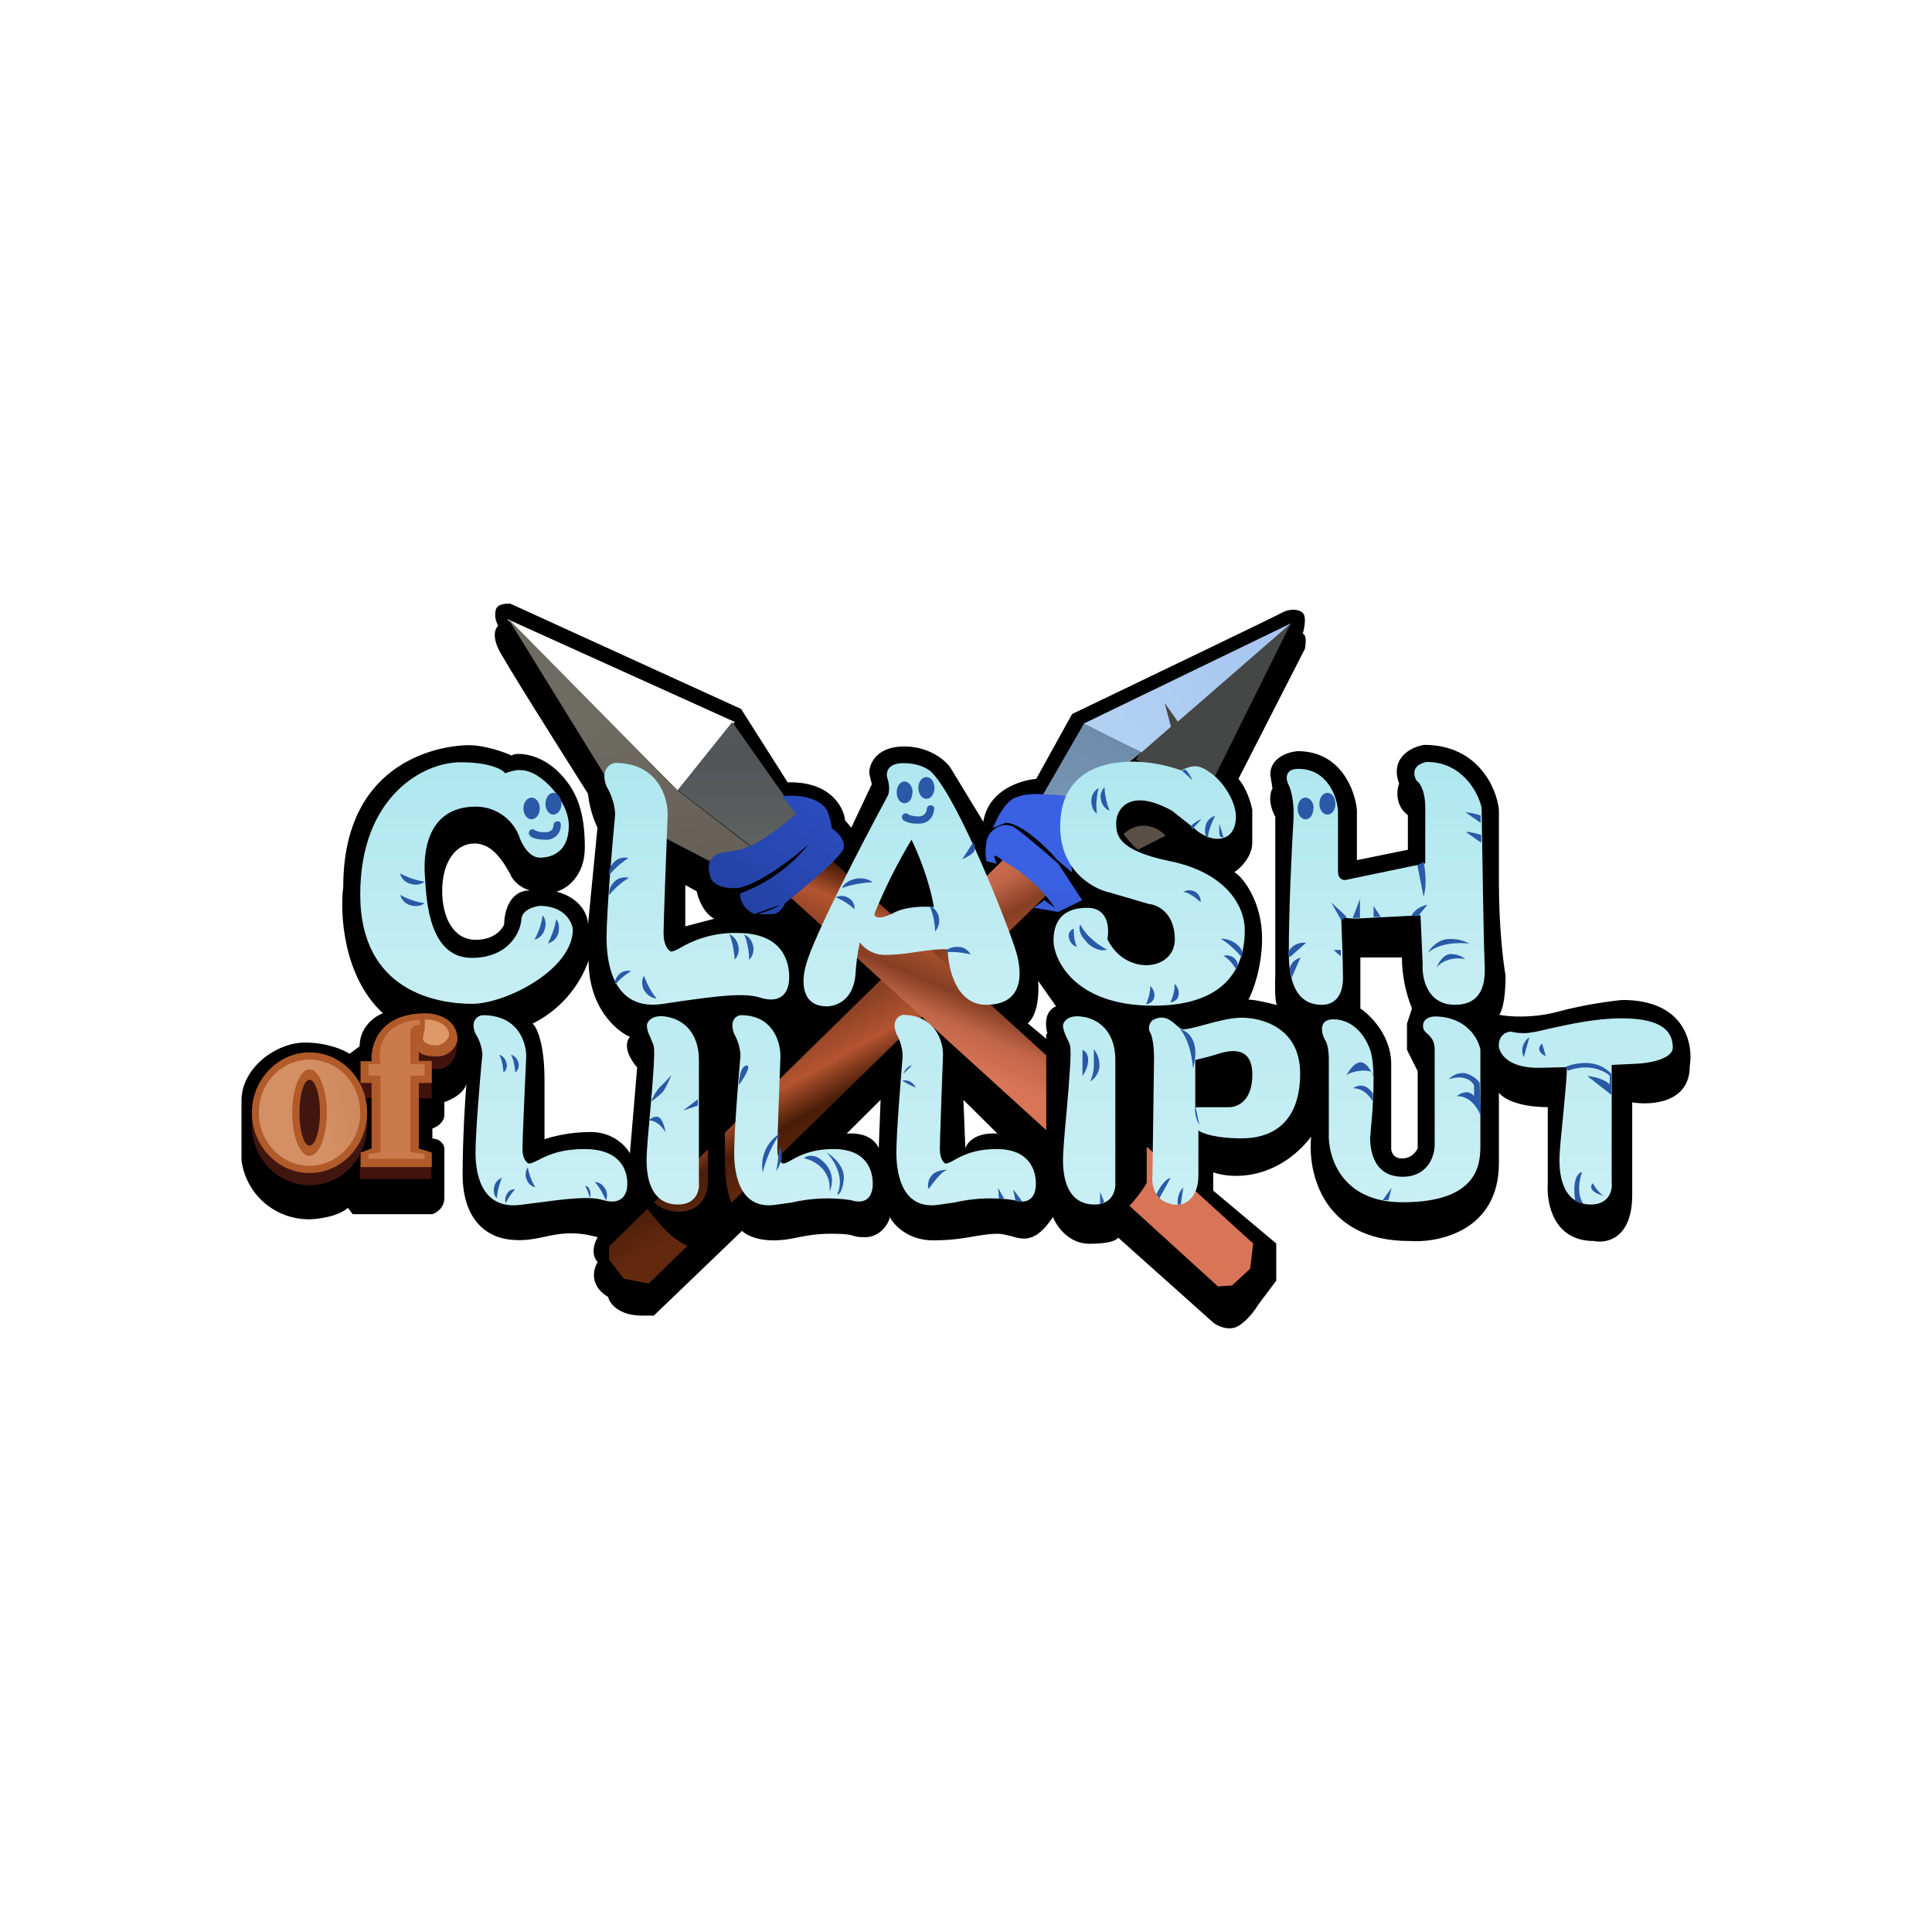 <svg width="24" height="24" viewBox="0 0 24 24" fill="none" xmlns="http://www.w3.org/2000/svg">
<rect x="0" y="0" width="24" height="24" fill="#333333" stroke="none"/>
<g clip-path="url(#clip0_328_23531)">
<path d="M24 0H0V24H24V0Z" fill="white"/>
<path fill-rule="evenodd" clip-rule="evenodd" d="M3 14.414V13.671C3 13.264 3.434 12.951 3.786 12.951C4.068 12.951 4.276 13.045 4.342 13.091L4.467 12.998C4.467 12.755 4.659 12.622 4.757 12.587C4.264 12.133 4.221 11.35 4.264 11.018C4.264 9.386 5.563 9.257 5.821 9.257C6.025 9.257 6.263 9.343 6.357 9.386C6.381 9.351 6.659 9.335 6.913 9.566C7.163 9.801 7.265 10.075 7.265 10.528C7.265 10.893 7.03 11.045 6.913 11.076C7.234 11.162 7.308 11.389 7.304 11.491L7.422 10.282C7.359 10.149 7.32 10.006 7.304 9.86C6.968 9.327 6.267 8.22 6.189 8.056C6.111 7.887 6.158 7.797 6.189 7.774C6.155 7.715 6.143 7.645 6.158 7.578C6.177 7.5 6.287 7.496 6.342 7.5L9.206 8.807L9.785 9.719C10.313 9.703 10.482 10.028 10.497 10.188L10.575 10.282L10.83 9.742L10.802 9.625C10.783 9.558 10.834 9.273 11.233 9.273C11.55 9.273 11.749 9.449 11.808 9.539L12.215 10.208C12.277 9.816 12.677 9.691 12.872 9.676L13.318 8.87C14.159 8.467 15.858 7.649 15.92 7.614C15.999 7.567 16.12 7.555 16.183 7.614C16.233 7.66 16.202 7.809 16.183 7.872C16.233 7.887 16.222 8.001 16.21 8.06L15.384 9.676C15.478 9.777 15.541 9.973 15.556 10.059V10.466C15.556 10.642 15.408 10.787 15.334 10.834C15.443 10.896 15.678 11.206 15.678 11.656C15.678 12.016 15.564 12.317 15.509 12.418C15.58 12.415 15.772 12.462 15.862 12.485C15.834 12.426 15.838 12.211 15.842 12.113V10.145C15.748 9.973 15.78 9.836 15.807 9.793L15.78 9.621C15.78 9.41 16.007 9.339 16.12 9.331C16.656 9.331 16.832 9.816 16.856 10.059V10.685L17.489 10.556V10.126C17.329 10.008 17.349 9.813 17.38 9.734C17.262 9.41 17.536 9.276 17.693 9.253C18.358 9.253 18.593 9.789 18.62 10.059V10.967C18.62 11.523 18.675 11.968 18.703 12.121C18.703 12.45 18.648 12.579 18.624 12.606C18.734 12.63 19.039 12.653 19.356 12.567C19.669 12.481 20.021 12.434 20.154 12.422C20.937 12.422 21.035 12.97 20.991 13.244C20.991 13.702 20.514 13.733 20.276 13.694V14.845C20.276 15.384 19.959 15.451 19.798 15.416C19.297 15.416 19.211 14.946 19.227 14.711V13.753C18.836 13.753 18.659 13.632 18.62 13.573V14.449C18.62 15.287 17.877 15.443 17.505 15.416C16.425 15.416 16.241 14.555 16.288 14.121C15.858 14.668 15.298 14.645 15.071 14.563V14.79L15.854 15.447V15.909L15.631 16.206C15.592 16.273 15.486 16.418 15.369 16.48C15.251 16.535 15.118 16.468 15.071 16.429L13.889 15.373C13.882 15.396 13.807 15.451 13.537 15.451C13.271 15.451 13.123 15.228 13.08 15.118C12.864 15.447 12.708 15.4 12.551 15.353C12.497 15.341 12.442 15.326 12.391 15.326C12.297 15.326 12.211 15.341 12.109 15.357C11.976 15.381 11.816 15.408 11.589 15.408C11.276 15.408 11.1 15.212 11.053 15.118C11.053 15.169 10.951 15.369 10.748 15.369C10.658 15.369 10.63 15.361 10.607 15.353C10.568 15.341 10.525 15.326 10.325 15.326C10.141 15.326 10.027 15.349 9.922 15.369C9.828 15.388 9.738 15.408 9.609 15.408C9.382 15.408 9.253 15.33 9.218 15.29L8.122 16.343H7.977C7.68 16.343 7.57 16.187 7.555 16.112C7.316 15.971 7.371 15.76 7.425 15.678C7.332 15.58 7.386 15.431 7.425 15.369C7.124 15.287 6.94 15.326 6.76 15.365C6.647 15.388 6.537 15.412 6.4 15.404C6.04 15.392 5.747 15.146 5.747 14.59C5.747 14.144 5.778 13.655 5.794 13.467C5.755 13.592 5.594 13.667 5.52 13.69V13.847C5.52 13.948 5.418 14.003 5.371 14.019V14.144C5.469 14.144 5.512 14.218 5.52 14.254V14.88C5.52 15.009 5.418 15.068 5.371 15.083H4.381L4.323 15.005C4.19 15.115 3.959 15.142 3.861 15.146C3.652 15.152 3.448 15.081 3.289 14.946C3.13 14.811 3.027 14.621 3 14.414ZM6.584 11.061C6.486 11.035 6.402 10.972 6.349 10.885V10.877C6.271 10.74 6.134 10.478 5.896 10.478C5.653 10.478 5.493 10.72 5.493 11.065C5.493 11.401 5.633 11.675 5.911 11.675C6.134 11.675 6.24 11.546 6.263 11.483C6.263 11.342 6.322 11.061 6.584 11.061ZM7.312 11.933C7.19 12.274 6.94 12.555 6.616 12.716C6.666 12.755 6.764 12.958 6.764 13.416V14.152C6.842 14.125 7.062 14.062 7.339 14.062C7.613 14.062 7.778 14.238 7.825 14.328L7.915 13.26C7.844 13.182 7.727 12.998 7.825 12.88C7.652 12.806 7.312 12.512 7.312 11.933ZM8.513 10.994L8.654 11.072C8.705 11.292 8.822 11.389 8.873 11.413L8.513 11.507V10.994ZM12.391 14.082L11.968 13.663L11.992 14.265C12.011 14.195 12.121 14.062 12.391 14.082ZM13.048 12.947L12.767 12.712C12.9 12.602 12.907 12.313 12.896 12.184L13.119 12.501C12.935 12.579 12.994 12.829 13.048 12.947ZM16.899 11.89V12.528C17.028 12.614 17.282 12.868 17.282 13.217V14.265C17.282 14.305 17.306 14.391 17.415 14.391C17.532 14.391 17.591 14.308 17.611 14.265V13.307L17.478 13.041V12.716L17.54 12.528C17.459 12.327 17.416 12.111 17.415 11.894H16.899V11.89ZM10.517 14.082L10.939 13.663L10.916 14.265C10.892 14.195 10.787 14.062 10.517 14.082Z" fill="black"/>
<path d="M3.845 14.724C4.241 14.724 4.561 14.39 4.561 13.977C4.561 13.564 4.241 13.229 3.845 13.229C3.45 13.229 3.129 13.564 3.129 13.977C3.129 14.39 3.45 14.724 3.845 14.724Z" fill="#40160E"/>
<path d="M8.418 9.821L6.298 7.689L9.127 8.968L8.418 9.821Z" fill="white"/>
<path d="M9.506 10.647L8.419 9.814L9.096 8.969L9.972 10.213L9.506 10.647Z" fill="url(#paint0_linear_328_23531)"/>
<path d="M7.868 10.206L6.31 7.682L8.412 9.814L9.496 10.648L9.175 10.883L7.868 10.206Z" fill="url(#paint1_linear_328_23531)"/>
<path d="M13.471 8.979L12.907 9.957L13.064 10.11L13.697 9.738L14.175 9.347L13.471 8.979Z" fill="url(#paint2_linear_328_23531)"/>
<path d="M14.175 9.32L14.112 9.437L15.008 9.813L16.034 7.747L14.39 8.733L14.175 9.32Z" fill="#454646"/>
<path d="M14.48 10.38L14.136 10.556C14.068 10.499 14.008 10.433 13.956 10.36C14.175 10.165 14.398 10.29 14.48 10.38Z" fill="#594F46"/>
<path d="M14.179 9.347L13.466 8.987L16.037 7.743L14.632 8.964L14.468 8.733L14.546 9.027L14.179 9.347Z" fill="url(#paint3_linear_328_23531)"/>
<path d="M7.566 15.48V15.648L7.75 15.886L8.059 15.945L13.017 11.101C12.867 10.92 12.677 10.776 12.461 10.682L7.566 15.483V15.48Z" fill="url(#paint4_linear_328_23531)"/>
<path d="M15.138 15.98L15.306 15.968L15.529 15.761L15.568 15.448L10.161 10.529C9.991 10.693 9.862 10.894 9.785 11.116L15.134 15.984L15.138 15.98Z" fill="url(#paint5_linear_328_23531)"/>
<path d="M8.885 10.627C8.744 10.706 8.83 10.901 8.834 10.921C8.858 10.964 8.952 11.05 9.175 11.03C9.449 10.975 9.871 10.647 10.047 10.486C9.825 10.763 9.531 10.974 9.198 11.097C9.182 11.238 9.308 11.328 9.37 11.355L9.695 11.238C9.617 11.292 9.48 11.335 9.417 11.355C9.456 11.355 9.546 11.363 9.613 11.355C9.683 11.343 9.738 11.257 9.754 11.218C9.981 11.038 10.442 10.651 10.478 10.545C10.509 10.435 10.396 10.33 10.333 10.291C10.325 10.212 10.294 10.107 10.274 10.064C10.161 9.884 9.859 9.872 9.719 9.891L9.891 10.111C9.781 10.204 9.515 10.424 9.327 10.506C9.092 10.611 9.03 10.549 8.885 10.623V10.627Z" fill="url(#paint6_linear_328_23531)"/>
<path d="M12.336 10.283C12.375 10.181 12.481 9.97 12.598 9.915C12.743 9.853 12.856 9.853 13.232 9.884L13.318 10.839L13.134 10.682C13.005 10.53 12.692 10.228 12.496 10.22L12.34 10.283H12.336ZM12.254 10.698C12.238 10.612 12.23 10.424 12.305 10.345C12.391 10.248 12.485 10.232 12.571 10.263C12.637 10.287 12.982 10.584 13.146 10.729L13.443 11.183L13.146 11.328L12.841 11.277L12.974 11.183L13.103 11.277C12.94 11.035 12.721 10.837 12.465 10.698C12.426 10.662 12.348 10.608 12.351 10.639L12.379 10.729L12.254 10.698Z" fill="url(#paint7_linear_328_23531)"/>
<path d="M13.349 15.273C13.631 15.406 14.065 15.01 14.245 14.694V13.265L13.983 13.12L13.208 12.843H12.997V14.435C12.997 14.838 12.958 14.815 12.911 14.854C12.938 14.936 13.068 15.14 13.349 15.273Z" fill="black"/>
<path d="M4.471 13.645V13.437L4.823 12.932H5.676C5.692 13.265 5.472 13.3 5.363 13.277V13.645H5.191V14.255L5.359 14.49V14.646H4.471V14.49L4.616 14.267V13.641H4.471V13.645Z" fill="#42120C"/>
<path d="M4.479 13.183V13.453H4.616V14.267L4.479 14.318V14.498H5.364V14.318L5.203 14.267V13.453H5.364V13.179H5.203V13.058C5.203 13.077 5.254 13.124 5.426 13.124C5.598 13.124 5.669 12.987 5.684 12.921C5.684 12.647 5.414 12.584 5.281 12.588C4.71 12.588 4.601 12.983 4.616 13.183H4.479Z" fill="#B15A2A"/>
<path d="M4.577 13.217V13.362H4.726V14.313L4.577 14.336V14.395H5.274V14.336L5.098 14.313V13.362H5.274V13.217H5.098V12.834C5.098 12.744 5.176 12.728 5.215 12.732V12.665C4.73 12.704 4.687 13.049 4.726 13.217H4.577Z" fill="url(#paint8_linear_328_23531)"/>
<path d="M5.277 12.79V12.665C5.512 12.665 5.579 12.79 5.579 12.849C5.579 12.904 5.508 12.986 5.414 12.986C5.32 12.986 5.254 12.947 5.254 12.904C5.254 12.865 5.269 12.814 5.277 12.787V12.79Z" fill="url(#paint9_linear_328_23531)"/>
<path fill-rule="evenodd" clip-rule="evenodd" d="M3.845 14.572C4.241 14.572 4.561 14.235 4.561 13.82C4.561 13.41 4.241 13.073 3.845 13.073C3.454 13.073 3.129 13.41 3.129 13.82C3.129 14.235 3.45 14.572 3.845 14.572ZM3.845 14.231C3.916 14.231 3.975 14.047 3.975 13.82C3.975 13.597 3.916 13.413 3.845 13.413C3.775 13.413 3.72 13.597 3.72 13.82C3.72 14.047 3.775 14.231 3.845 14.231Z" fill="#B15A2A"/>
<path fill-rule="evenodd" clip-rule="evenodd" d="M3.845 14.482C4.193 14.482 4.475 14.184 4.475 13.82C4.475 13.456 4.193 13.163 3.849 13.163C3.497 13.163 3.215 13.456 3.215 13.82C3.215 14.184 3.497 14.482 3.845 14.482ZM3.845 14.36C3.962 14.36 4.06 14.117 4.06 13.82C4.06 13.527 3.962 13.284 3.845 13.284C3.727 13.284 3.63 13.527 3.63 13.82C3.63 14.117 3.727 14.36 3.845 14.36Z" fill="url(#paint10_linear_328_23531)"/>
<path d="M14.066 9.461C14.336 9.461 14.582 9.535 14.672 9.57C14.836 9.492 14.903 9.5 15.056 9.614C15.212 9.731 15.353 9.97 15.353 10.142C15.353 10.31 15.275 10.42 15.122 10.42C15.001 10.42 14.883 10.337 14.841 10.294L14.559 10.071C14.011 9.77 13.866 10.075 13.866 10.216V10.22C13.866 10.361 13.866 10.56 14.531 10.697C15.204 10.834 15.463 11.23 15.463 11.558C15.463 11.891 15.341 12.493 14.328 12.493C13.318 12.493 13.087 11.891 13.087 11.687C13.087 11.48 13.17 11.277 13.506 11.277C13.772 11.277 13.78 11.535 13.757 11.668C13.983 12.13 14.594 12.063 14.594 11.668C14.594 11.343 14.379 11.237 14.273 11.23L13.792 11.089C13.584 11.046 13.17 10.823 13.17 10.267C13.17 9.574 13.725 9.461 14.066 9.461ZM5.719 9.469C6.083 9.469 6.244 9.559 6.275 9.606C6.314 9.59 6.416 9.559 6.471 9.567C6.717 9.567 7.066 9.95 7.066 10.255C7.066 10.56 6.882 10.654 6.706 10.654C6.565 10.654 6.471 10.466 6.443 10.373C6.399 10.269 6.326 10.18 6.232 10.118C6.138 10.055 6.028 10.021 5.915 10.02C5.285 10.02 5.262 10.627 5.277 10.862L5.281 10.916C5.297 11.198 5.336 11.899 5.86 11.899C6.31 11.899 6.459 11.59 6.475 11.437C6.475 11.304 6.631 11.261 6.706 11.253C7.007 11.253 7.105 11.449 7.116 11.543C7.116 12.051 6.275 12.47 5.864 12.47C5.446 12.47 4.475 12.325 4.475 11.112C4.475 9.895 5.258 9.469 5.719 9.469ZM7.535 11.648C7.535 11.327 7.605 10.498 7.641 10.122C7.641 9.974 7.57 9.825 7.535 9.77C7.453 9.563 7.574 9.488 7.641 9.477C8.173 9.477 8.298 9.907 8.294 10.122C8.278 10.553 8.243 11.441 8.243 11.59C8.243 11.746 8.302 11.805 8.333 11.82C8.368 11.82 8.412 11.797 8.466 11.766C8.678 11.644 8.919 11.583 9.163 11.59C9.703 11.59 9.804 11.922 9.804 12.137C9.804 12.353 9.683 12.47 9.441 12.392C9.245 12.329 8.897 12.376 8.474 12.435C8.387 12.448 8.299 12.461 8.212 12.474C7.664 12.544 7.535 12.055 7.535 11.652V11.648ZM10.012 11.989C10.102 11.64 10.724 10.447 11.025 9.891C11.06 9.829 11.041 9.719 11.025 9.672C11.002 9.61 11.014 9.48 11.221 9.48C11.436 9.48 11.554 9.567 11.585 9.606C11.921 9.966 12.497 11.437 12.602 11.758C12.716 12.083 12.72 12.482 12.25 12.482C11.874 12.482 11.777 12.024 11.773 11.793C11.655 11.785 11.499 11.809 11.342 11.832C11.228 11.85 11.113 11.86 10.998 11.863C10.937 11.864 10.876 11.85 10.821 11.823C10.766 11.796 10.718 11.756 10.681 11.707C10.652 11.842 10.634 11.98 10.626 12.118C10.595 12.431 10.38 12.501 10.274 12.501C9.934 12.501 9.961 12.161 10.012 11.989ZM11.601 11.269C11.542 10.916 11.389 10.564 11.323 10.431C11.149 10.721 10.997 11.023 10.869 11.335C10.841 11.402 10.924 11.433 11.111 11.335C11.264 11.257 11.503 11.257 11.601 11.269ZM16.01 9.754C16.034 9.801 16.077 9.95 16.069 10.161L16.065 10.236C16.046 10.556 16.01 11.3 16.01 11.836C16.01 12.411 16.257 12.482 16.421 12.482C16.59 12.482 16.683 12.356 16.683 12.149C16.683 11.981 16.668 11.562 16.66 11.37C16.66 11.386 16.707 11.414 16.863 11.41L17.646 11.37L17.673 11.981C17.662 12.149 17.728 12.482 18.073 12.482C18.472 12.482 18.452 12.11 18.44 11.922V11.883C18.432 11.75 18.413 10.592 18.405 10.032C18.362 9.84 18.162 9.465 17.724 9.465C17.646 9.477 17.513 9.535 17.595 9.696C17.634 9.719 17.705 9.817 17.705 10.032V10.725L16.711 10.932C16.679 10.932 16.621 10.92 16.621 10.823V10.071C16.609 9.899 16.492 9.551 16.128 9.551C15.952 9.551 15.971 9.688 16.01 9.754Z" fill="url(#paint11_linear_328_23531)"/>
<path fill-rule="evenodd" clip-rule="evenodd" d="M9.198 13.12C9.171 13.413 9.12 14.067 9.12 14.321C9.12 14.638 9.218 15.025 9.629 14.967L9.832 14.939C10.073 14.882 10.323 14.872 10.568 14.908C10.748 14.967 10.842 14.877 10.842 14.705C10.842 14.536 10.763 14.274 10.356 14.274C10.075 14.274 9.922 14.36 9.824 14.415C9.785 14.438 9.75 14.454 9.726 14.454C9.703 14.446 9.656 14.396 9.656 14.274C9.656 14.157 9.683 13.452 9.695 13.12C9.695 12.948 9.605 12.607 9.198 12.611C9.143 12.619 9.057 12.678 9.12 12.842C9.143 12.881 9.198 12.998 9.198 13.116V13.12ZM5.99 13.12C5.962 13.413 5.907 14.067 5.907 14.321C5.907 14.638 6.013 15.025 6.467 14.967L6.686 14.939C7.038 14.892 7.324 14.857 7.492 14.908C7.688 14.967 7.793 14.877 7.793 14.705C7.793 14.536 7.707 14.274 7.261 14.274C6.948 14.274 6.784 14.36 6.678 14.415C6.631 14.438 6.6 14.454 6.569 14.454C6.545 14.446 6.49 14.396 6.49 14.274C6.49 14.157 6.522 13.452 6.537 13.12C6.537 12.948 6.436 12.607 5.99 12.611C5.935 12.619 5.837 12.678 5.907 12.842C5.935 12.881 5.993 12.998 5.993 13.116L5.99 13.12ZM11.135 14.321C11.135 14.067 11.19 13.413 11.213 13.12C11.213 13.002 11.162 12.885 11.135 12.842C11.072 12.678 11.162 12.619 11.213 12.607C11.624 12.607 11.722 12.948 11.714 13.116C11.702 13.456 11.675 14.157 11.675 14.274C11.675 14.391 11.722 14.446 11.745 14.454C11.773 14.454 11.804 14.438 11.847 14.415C11.941 14.36 12.098 14.274 12.379 14.274C12.79 14.274 12.868 14.536 12.868 14.705C12.868 14.877 12.775 14.967 12.595 14.908C12.347 14.871 12.095 14.882 11.851 14.939L11.652 14.967C11.237 15.025 11.135 14.638 11.135 14.321ZM8.036 12.732C8.044 12.681 8.114 12.591 8.306 12.635C8.549 12.689 8.682 12.893 8.682 13.163V14.689C8.693 14.779 8.654 14.963 8.423 14.963C8.134 14.963 8.032 14.716 8.032 14.415C8.032 14.29 8.056 14.039 8.079 13.781C8.11 13.421 8.142 13.049 8.118 12.983L8.075 12.877C8.052 12.83 8.036 12.791 8.036 12.732ZM13.475 12.635C13.279 12.595 13.217 12.681 13.205 12.732C13.205 12.791 13.225 12.83 13.244 12.877C13.26 12.905 13.275 12.936 13.291 12.983C13.314 13.049 13.283 13.421 13.252 13.781C13.228 14.039 13.205 14.29 13.205 14.415C13.205 14.716 13.307 14.963 13.596 14.963C13.823 14.963 13.862 14.779 13.855 14.689V13.163C13.855 12.889 13.722 12.689 13.479 12.635H13.475ZM14.289 12.83C14.25 12.76 14.289 12.697 14.316 12.674C14.457 12.595 14.543 12.674 14.61 12.732C14.641 12.76 14.672 12.787 14.7 12.787C14.739 12.787 14.821 12.768 14.927 12.74C15.083 12.697 15.279 12.642 15.424 12.642C15.666 12.642 16.151 12.76 16.151 13.335C16.151 13.914 15.838 14.141 15.424 14.141C15.091 14.141 14.927 14.075 14.887 14.043V14.603C14.887 14.877 14.727 14.959 14.645 14.967C14.348 14.967 14.301 14.724 14.316 14.603L14.336 13.143C14.336 13.065 14.328 12.901 14.289 12.83ZM14.848 13.754V13.167C14.93 13.149 15.011 13.129 15.091 13.104C15.224 13.061 15.557 12.951 15.557 13.351C15.557 13.687 15.361 13.758 15.259 13.754H14.848ZM16.507 13.155C16.507 13.026 16.48 12.951 16.468 12.932C16.402 12.822 16.386 12.662 16.562 12.662C16.742 12.662 16.926 12.779 17.02 13.041C17.098 13.257 17.051 13.812 17.028 14.036C17.028 14.086 17.02 14.118 17.02 14.129C17.02 14.2 17.02 14.618 17.423 14.618C17.748 14.618 17.826 14.345 17.822 14.211V13.041C17.822 12.924 17.775 12.885 17.736 12.846C17.705 12.819 17.677 12.795 17.677 12.744C17.677 12.65 17.775 12.627 17.822 12.627C18.213 12.627 18.366 12.901 18.39 13.041V14.215C18.39 14.434 18.39 14.935 17.423 14.935C16.652 14.935 16.492 14.356 16.507 14.067V13.155ZM18.62 12.975C18.619 12.947 18.626 12.919 18.64 12.894C18.654 12.869 18.674 12.848 18.699 12.834C18.757 12.811 18.761 12.811 18.785 12.819C18.808 12.822 18.843 12.834 18.933 12.834C19.012 12.834 19.129 12.807 19.278 12.771C19.512 12.721 19.826 12.65 20.146 12.65C20.675 12.65 20.78 12.834 20.78 13.014C20.78 13.155 20.479 13.21 20.33 13.214L20.021 13.229V14.689C20.033 14.779 19.994 14.963 19.763 14.963C19.477 14.963 19.372 14.716 19.372 14.415C19.372 14.286 19.399 14.051 19.422 13.812C19.442 13.605 19.462 13.394 19.466 13.257L19.11 13.265C18.73 13.265 18.617 13.085 18.617 12.975H18.62Z" fill="url(#paint12_linear_328_23531)"/>
<path d="M14.684 9.575L14.813 9.692C14.792 9.643 14.763 9.598 14.727 9.559L14.684 9.571V9.575ZM11.608 9.786C11.608 9.864 11.565 9.923 11.51 9.923C11.451 9.923 11.408 9.861 11.408 9.786C11.408 9.712 11.451 9.653 11.51 9.653C11.565 9.653 11.608 9.712 11.608 9.786ZM11.334 9.845C11.334 9.919 11.295 9.978 11.236 9.978C11.182 9.978 11.139 9.919 11.139 9.845C11.139 9.767 11.182 9.708 11.236 9.708C11.291 9.708 11.338 9.771 11.338 9.845H11.334ZM11.608 10.052C11.608 10.046 11.607 10.04 11.605 10.034C11.603 10.028 11.6 10.023 11.596 10.018C11.591 10.014 11.586 10.01 11.581 10.008C11.575 10.005 11.569 10.004 11.563 10.003C11.557 10.003 11.551 10.004 11.545 10.006C11.539 10.008 11.534 10.012 11.529 10.016C11.525 10.02 11.521 10.025 11.518 10.031C11.516 10.036 11.514 10.042 11.514 10.048C11.512 10.07 11.504 10.09 11.491 10.107C11.475 10.127 11.451 10.142 11.412 10.142C11.377 10.142 11.341 10.137 11.307 10.127C11.3 10.125 11.293 10.122 11.287 10.119C11.283 10.114 11.278 10.11 11.273 10.108C11.267 10.105 11.261 10.104 11.255 10.103C11.248 10.103 11.242 10.104 11.236 10.106C11.231 10.108 11.225 10.111 11.221 10.115C11.212 10.123 11.206 10.133 11.205 10.145C11.203 10.156 11.206 10.168 11.213 10.178C11.221 10.189 11.232 10.197 11.244 10.201C11.257 10.208 11.27 10.213 11.283 10.217C11.315 10.228 11.357 10.232 11.412 10.232C11.483 10.232 11.53 10.205 11.561 10.166C11.592 10.127 11.6 10.088 11.604 10.052H11.608ZM6.873 10.119C6.928 10.119 6.975 10.06 6.975 9.986C6.975 9.908 6.928 9.849 6.873 9.849C6.819 9.849 6.776 9.912 6.776 9.986C6.776 10.06 6.819 10.119 6.873 10.119ZM6.599 10.178C6.658 10.178 6.705 10.119 6.705 10.041C6.705 9.966 6.658 9.908 6.603 9.908C6.549 9.908 6.502 9.966 6.502 10.041C6.502 10.119 6.549 10.178 6.603 10.178H6.599ZM6.928 10.201C6.952 10.201 6.971 10.225 6.967 10.252C6.967 10.277 6.962 10.301 6.953 10.324C6.943 10.346 6.928 10.367 6.911 10.384C6.893 10.4 6.871 10.413 6.848 10.422C6.825 10.43 6.8 10.433 6.776 10.432C6.721 10.432 6.678 10.424 6.646 10.416C6.633 10.412 6.62 10.407 6.607 10.401C6.597 10.395 6.587 10.387 6.58 10.377C6.576 10.372 6.573 10.367 6.571 10.361C6.57 10.355 6.569 10.348 6.57 10.342C6.571 10.336 6.573 10.33 6.576 10.325C6.579 10.319 6.583 10.315 6.588 10.311C6.597 10.304 6.609 10.301 6.621 10.302C6.632 10.304 6.643 10.31 6.65 10.318L6.674 10.326C6.693 10.334 6.729 10.338 6.779 10.338C6.819 10.338 6.842 10.322 6.858 10.307C6.87 10.288 6.877 10.266 6.877 10.244C6.877 10.221 6.901 10.201 6.928 10.205V10.201ZM18.201 10.088L18.393 10.221V10.131C18.354 10.115 18.26 10.091 18.201 10.091V10.088ZM18.397 10.467L18.209 10.334C18.268 10.334 18.362 10.358 18.401 10.373V10.467H18.397ZM16.722 13.367C16.753 13.3 16.84 13.179 16.918 13.198C16.969 13.21 17.012 13.269 17.035 13.32C17.016 13.304 16.98 13.296 16.918 13.3C16.785 13.312 16.73 13.347 16.722 13.367ZM17.059 13.367C17.059 13.355 17.059 13.335 17.039 13.32C17.047 13.335 17.053 13.351 17.059 13.367ZM16.656 11.88L16.566 11.801H16.656V11.88ZM16.589 9.986C16.589 10.06 16.546 10.119 16.491 10.119C16.433 10.119 16.39 10.06 16.39 9.986C16.39 9.908 16.433 9.849 16.491 9.849C16.546 9.849 16.589 9.912 16.589 9.986ZM16.315 10.041C16.315 10.119 16.276 10.178 16.217 10.178C16.163 10.178 16.119 10.119 16.119 10.041C16.119 9.966 16.163 9.908 16.217 9.908C16.272 9.908 16.319 9.966 16.319 10.041H16.315ZM5.273 10.952C5.168 10.936 5.066 10.901 4.972 10.851C4.976 10.886 5.011 10.956 5.101 10.98C5.191 11.007 5.253 10.972 5.273 10.952ZM4.972 11.117C5.023 11.148 5.156 11.207 5.273 11.218C5.253 11.238 5.195 11.273 5.101 11.246C5.07 11.238 5.041 11.222 5.019 11.199C4.996 11.176 4.98 11.148 4.972 11.117ZM6.74 11.371C6.729 11.488 6.67 11.621 6.639 11.672C6.674 11.665 6.744 11.633 6.768 11.539C6.795 11.449 6.76 11.391 6.74 11.371ZM9.127 11.919C9.123 11.864 9.108 11.719 9.061 11.606C9.088 11.617 9.147 11.653 9.17 11.743C9.194 11.833 9.151 11.899 9.123 11.923L9.127 11.919ZM6.204 13.104C6.243 13.183 6.251 13.284 6.255 13.323C6.273 13.309 6.285 13.289 6.292 13.266C6.298 13.244 6.298 13.22 6.29 13.198C6.271 13.132 6.224 13.108 6.204 13.104ZM11.616 11.571C11.616 11.508 11.6 11.363 11.549 11.258C11.577 11.261 11.639 11.297 11.663 11.391C11.682 11.48 11.639 11.547 11.616 11.571ZM13.627 10.111C13.607 9.994 13.631 9.849 13.647 9.79C13.618 9.806 13.595 9.83 13.58 9.858C13.564 9.886 13.556 9.918 13.557 9.951C13.557 10.044 13.604 10.095 13.627 10.107V10.111ZM13.721 9.778C13.721 9.833 13.737 9.966 13.784 10.068C13.756 10.064 13.701 10.029 13.678 9.943C13.67 9.914 13.67 9.884 13.677 9.855C13.685 9.826 13.7 9.8 13.721 9.778ZM15.001 10.416C15.012 10.307 15.071 10.181 15.094 10.134C15.066 10.143 15.04 10.158 15.019 10.179C14.999 10.201 14.984 10.227 14.977 10.256C14.954 10.342 14.985 10.401 15.001 10.416ZM12.054 11.856C11.952 11.83 11.846 11.82 11.741 11.829C11.753 11.805 11.804 11.758 11.898 11.762C11.992 11.762 12.042 11.825 12.054 11.856ZM13.377 11.762C13.338 11.68 13.338 11.575 13.338 11.535C13.31 11.547 13.259 11.586 13.279 11.653C13.294 11.723 13.349 11.755 13.377 11.762ZM14.238 12.475C14.253 12.435 14.292 12.341 14.288 12.248C14.308 12.265 14.323 12.287 14.332 12.312C14.341 12.336 14.343 12.363 14.339 12.388C14.323 12.455 14.261 12.475 14.234 12.475H14.238ZM14.59 12.224C14.597 12.318 14.558 12.412 14.539 12.451C14.566 12.451 14.629 12.431 14.64 12.365C14.645 12.339 14.643 12.313 14.635 12.289C14.627 12.264 14.612 12.242 14.594 12.224H14.59ZM15.357 12.044C15.318 11.975 15.265 11.916 15.2 11.872C15.225 11.866 15.251 11.867 15.275 11.873C15.3 11.88 15.323 11.893 15.341 11.911C15.392 11.958 15.372 12.021 15.357 12.044ZM15.165 11.661C15.282 11.731 15.388 11.845 15.423 11.891C15.439 11.864 15.447 11.797 15.368 11.735C15.312 11.686 15.239 11.659 15.165 11.661ZM10.841 10.96C10.771 10.96 10.595 10.98 10.462 11.031C10.469 11.003 10.512 10.944 10.622 10.917C10.732 10.894 10.814 10.937 10.841 10.96ZM10.379 11.148C10.477 11.179 10.575 11.258 10.614 11.293C10.617 11.264 10.611 11.235 10.597 11.21C10.583 11.185 10.562 11.165 10.536 11.152C10.512 11.138 10.485 11.13 10.458 11.13C10.431 11.129 10.403 11.135 10.379 11.148ZM9.307 11.923C9.307 11.864 9.292 11.719 9.245 11.61C9.268 11.617 9.331 11.649 9.354 11.743C9.378 11.833 9.331 11.899 9.307 11.923ZM6.349 13.104C6.388 13.183 6.4 13.284 6.4 13.323C6.418 13.309 6.432 13.289 6.439 13.267C6.446 13.245 6.446 13.221 6.439 13.198C6.42 13.132 6.373 13.108 6.349 13.104ZM6.807 11.719C6.834 11.668 6.893 11.535 6.909 11.418C6.928 11.438 6.959 11.496 6.936 11.59C6.928 11.621 6.912 11.649 6.889 11.672C6.866 11.695 6.838 11.711 6.807 11.719ZM7.57 10.87C7.64 10.776 7.758 10.69 7.805 10.659C7.773 10.651 7.741 10.651 7.71 10.66C7.679 10.669 7.651 10.686 7.629 10.71C7.562 10.772 7.562 10.843 7.57 10.87ZM7.805 10.909C7.758 10.937 7.64 11.023 7.57 11.117C7.562 11.093 7.562 11.023 7.629 10.956C7.651 10.932 7.68 10.915 7.711 10.906C7.743 10.897 7.777 10.897 7.809 10.905L7.805 10.909ZM7.64 12.232C7.697 12.165 7.764 12.108 7.84 12.064C7.814 12.057 7.786 12.057 7.76 12.064C7.734 12.07 7.711 12.084 7.691 12.103C7.636 12.158 7.633 12.212 7.64 12.232ZM6.236 14.626C6.216 14.674 6.177 14.787 6.173 14.885C6.153 14.869 6.122 14.822 6.138 14.748C6.143 14.722 6.154 14.697 6.171 14.676C6.189 14.656 6.211 14.64 6.236 14.63V14.626ZM7.39 14.685C7.456 14.756 7.507 14.865 7.527 14.912C7.538 14.887 7.543 14.859 7.54 14.832C7.537 14.804 7.527 14.778 7.511 14.756C7.468 14.693 7.413 14.681 7.39 14.685ZM7.327 14.881C7.315 14.829 7.295 14.779 7.269 14.732C7.276 14.732 7.308 14.732 7.323 14.775C7.343 14.818 7.335 14.865 7.323 14.885L7.327 14.881ZM6.65 14.748C6.596 14.666 6.564 14.552 6.556 14.501C6.541 14.524 6.532 14.55 6.53 14.578C6.527 14.605 6.533 14.633 6.545 14.658C6.572 14.724 6.623 14.744 6.65 14.748ZM6.396 14.775C6.373 14.803 6.314 14.873 6.283 14.947C6.276 14.928 6.275 14.907 6.277 14.887C6.28 14.867 6.287 14.847 6.298 14.83C6.33 14.775 6.376 14.771 6.396 14.775ZM8.157 12.404C8.079 12.314 8.02 12.181 8 12.122C7.981 12.15 7.957 12.224 8.004 12.306C8.055 12.384 8.126 12.404 8.157 12.404ZM14.926 10.174L14.809 10.303L14.793 10.264C14.824 10.225 14.895 10.185 14.926 10.174ZM15.2 10.408L15.149 10.236C15.145 10.271 15.141 10.354 15.157 10.393L15.196 10.405L15.2 10.408ZM13.498 11.7C13.392 11.594 13.404 11.512 13.42 11.485C13.502 11.649 13.678 11.758 13.752 11.797C13.713 11.813 13.604 11.813 13.498 11.704V11.7ZM14.699 11.081C14.727 11.062 14.789 11.042 14.852 11.081C14.911 11.12 14.918 11.183 14.914 11.207C14.871 11.168 14.766 11.081 14.699 11.081ZM8.204 13.496C8.137 13.566 8.102 13.652 8.09 13.684C8.133 13.652 8.227 13.582 8.247 13.546C8.27 13.511 8.321 13.406 8.341 13.351C8.325 13.374 8.274 13.429 8.208 13.496H8.204ZM8.059 13.918C8.082 13.895 8.137 13.856 8.184 13.879C8.231 13.903 8.262 14.016 8.266 14.067C8.243 14.02 8.165 13.918 8.059 13.918ZM8.489 13.793L8.669 13.656V13.734L8.493 13.793H8.489ZM9.178 13.48C9.178 13.406 9.198 13.253 9.268 13.237C9.346 13.222 9.241 13.394 9.178 13.48ZM9.475 14.564C9.458 14.471 9.47 14.375 9.508 14.288C9.546 14.201 9.61 14.129 9.691 14.079C9.59 14.226 9.517 14.39 9.475 14.564ZM9.687 14.247L9.644 14.552C9.663 14.517 9.706 14.435 9.71 14.388C9.714 14.337 9.699 14.27 9.687 14.247ZM10.305 14.795C10.328 14.529 10.105 14.411 9.988 14.388C10.004 14.368 10.066 14.337 10.156 14.376C10.376 14.513 10.348 14.716 10.305 14.799V14.795ZM10.266 14.313C10.352 14.4 10.501 14.626 10.399 14.838C10.418 14.842 10.465 14.81 10.481 14.654C10.501 14.493 10.344 14.36 10.266 14.313ZM11.225 13.335C11.239 13.293 11.27 13.258 11.311 13.237C11.357 13.214 11.272 13.292 11.225 13.335ZM11.209 13.425C11.248 13.414 11.326 13.418 11.377 13.511C11.283 13.472 11.228 13.437 11.209 13.425ZM11.53 14.767C11.518 14.685 11.545 14.525 11.78 14.533C11.717 14.533 11.635 14.638 11.584 14.705C11.557 14.744 11.537 14.767 11.53 14.767ZM13.447 13.042V13.367C13.471 13.335 13.518 13.249 13.518 13.171C13.518 13.085 13.471 13.05 13.447 13.042ZM13.658 13.237C13.659 13.164 13.634 13.092 13.588 13.034V13.237C13.588 13.323 13.557 13.406 13.545 13.433C13.584 13.414 13.658 13.335 13.658 13.237ZM12.093 10.459L11.952 10.675C11.995 10.655 12.093 10.608 12.105 10.565C12.112 10.529 12.107 10.492 12.089 10.459H12.093ZM14.656 12.784C14.703 12.826 14.797 12.987 14.82 13.273C14.918 12.928 14.75 12.803 14.656 12.784ZM14.848 13.734L14.899 13.973C14.856 13.903 14.838 13.82 14.848 13.738V13.734ZM12.41 14.889L12.398 14.756L12.473 14.889H12.41ZM12.586 14.775L12.614 14.912L12.704 14.932L12.586 14.775ZM13.666 14.806V14.963L13.717 14.932L13.666 14.806ZM14.367 14.834C14.39 14.779 14.457 14.662 14.539 14.63C14.539 14.642 14.445 14.806 14.402 14.885L14.363 14.834H14.367ZM14.629 14.963C14.621 14.845 14.672 14.775 14.699 14.752L14.668 14.963H14.629ZM16.221 11.715L16.022 11.891L15.998 11.837C16.017 11.795 16.049 11.76 16.089 11.737C16.129 11.715 16.176 11.706 16.221 11.711V11.715ZM16.155 11.895C16.045 11.931 16.022 12.009 16.022 12.044L16.045 12.146L16.155 11.895ZM16.663 11.434L16.538 11.211L16.726 11.387L16.663 11.434ZM16.804 11.402L16.894 11.168V11.402H16.804ZM17.063 11.254V11.391H17.153L17.063 11.254ZM17.685 11.136C17.728 11.003 17.704 10.796 17.685 10.706L17.607 10.749L17.685 11.14V11.136ZM17.536 11.375C17.548 11.34 17.603 11.269 17.732 11.238L17.614 11.383L17.536 11.375ZM18.002 11.665C17.869 11.665 17.771 11.774 17.739 11.833C17.896 11.704 18.15 11.707 18.256 11.723C18.178 11.681 18.09 11.661 18.002 11.665ZM17.845 12.021C17.865 11.966 17.931 11.852 18.021 11.852C18.115 11.852 18.178 11.891 18.201 11.915C18.123 11.895 17.951 11.895 17.841 12.021H17.845ZM17.055 13.586C16.965 13.445 16.855 13.484 16.808 13.519C16.945 13.519 17.027 13.633 17.055 13.688V13.586ZM17.998 13.406C18.029 13.37 18.115 13.312 18.213 13.335C18.311 13.363 18.366 13.425 18.381 13.453L18.397 13.871C18.369 13.785 18.268 13.609 18.096 13.617C18.139 13.578 18.252 13.531 18.311 13.617V13.484C18.291 13.433 18.197 13.343 17.998 13.406ZM17.282 14.763L17.176 14.908H17.247L17.286 14.763H17.282ZM18.999 12.885C18.96 12.911 18.931 12.95 18.918 12.995C18.905 13.041 18.909 13.089 18.929 13.132L18.999 12.885ZM19.156 12.963C19.121 12.991 19.082 13.065 19.203 13.12L19.156 12.963ZM19.449 13.253C19.567 13.202 19.849 13.147 20.017 13.343V13.601L19.719 13.367C19.786 13.37 19.939 13.406 19.997 13.472V13.363C19.931 13.3 19.731 13.206 19.481 13.3L19.449 13.253ZM19.567 14.912C19.528 14.65 19.606 14.564 19.653 14.56C19.622 14.638 19.582 14.834 19.669 14.955C19.634 14.944 19.599 14.929 19.567 14.912ZM19.786 14.697C19.755 14.728 19.735 14.806 19.927 14.857C19.876 14.838 19.809 14.74 19.786 14.701V14.697Z" fill="#2959A7"/>
<path d="M8.724 15.476C8.443 15.609 8.012 15.006 7.832 14.693H7.95C7.989 14.81 8.145 15.053 8.431 15.053C8.721 15.053 8.795 14.814 8.795 14.693V13.699H9.006V14.435C9.006 14.838 9.112 15.014 9.163 15.053C9.135 15.139 9.006 15.342 8.724 15.476Z" fill="black"/>
</g>
<defs>
<linearGradient id="paint0_linear_328_23531" x1="12.022" y1="7.5" x2="12.022" y2="16.502" gradientUnits="userSpaceOnUse">
<stop stop-color="#5F635C"/>
<stop offset="0.21" stop-color="#515558"/>
<stop offset="0.39" stop-color="#646863"/>
<stop offset="0.5" stop-color="#65635A"/>
<stop offset="0.59" stop-color="#616158"/>
<stop offset="0.72" stop-color="#686C65"/>
<stop offset="0.81" stop-color="#586164"/>
<stop offset="1" stop-color="#6F756D"/>
</linearGradient>
<linearGradient id="paint1_linear_328_23531" x1="5.278" y1="9.504" x2="7.239" y2="17.653" gradientUnits="userSpaceOnUse">
<stop stop-color="#6E6B63"/>
<stop offset="0.45" stop-color="#5E554B"/>
<stop offset="1" stop-color="#5F533E"/>
</linearGradient>
<linearGradient id="paint2_linear_328_23531" x1="13.333" y1="8.994" x2="9.568" y2="17.052" gradientUnits="userSpaceOnUse">
<stop stop-color="#6F8CAB"/>
<stop offset="1" stop-color="#BAD7FF"/>
</linearGradient>
<linearGradient id="paint3_linear_328_23531" x1="18.314" y1="9.168" x2="7.535" y2="17.763" gradientUnits="userSpaceOnUse">
<stop stop-color="#A1C1EE"/>
<stop offset="1" stop-color="#E4FFFF"/>
</linearGradient>
<linearGradient id="paint4_linear_328_23531" x1="9.112" y1="12.219" x2="10.282" y2="14.335" gradientUnits="userSpaceOnUse">
<stop stop-color="#D87557"/>
<stop offset="0.21" stop-color="#C06548"/>
<stop offset="0.37" stop-color="#863F23"/>
<stop offset="0.59" stop-color="#B45430"/>
<stop offset="0.77" stop-color="#4A1D08"/>
<stop offset="1" stop-color="#63290F"/>
</linearGradient>
<linearGradient id="paint5_linear_328_23531" x1="12.95" y1="13.673" x2="13.81" y2="11.687" gradientUnits="userSpaceOnUse">
<stop stop-color="#D87557"/>
<stop offset="0.21" stop-color="#C06548"/>
<stop offset="0.37" stop-color="#863F23"/>
<stop offset="0.59" stop-color="#B45430"/>
<stop offset="0.77" stop-color="#4A1D08"/>
<stop offset="1" stop-color="#63290F"/>
</linearGradient>
<linearGradient id="paint6_linear_328_23531" x1="18.257" y1="10.338" x2="13.093" y2="18.071" gradientUnits="userSpaceOnUse">
<stop stop-color="#3D68FC"/>
<stop offset="1" stop-color="#152B71"/>
</linearGradient>
<linearGradient id="paint7_linear_328_23531" x1="12.019" y1="7.506" x2="12.019" y2="16.502" gradientUnits="userSpaceOnUse">
<stop offset="0.38" stop-color="#3A61E4"/>
<stop offset="1" stop-color="#061444"/>
</linearGradient>
<linearGradient id="paint8_linear_328_23531" x1="3" y1="16.094" x2="17.322" y2="7.486" gradientUnits="userSpaceOnUse">
<stop offset="0.35" stop-color="#CB7A4B"/>
<stop offset="0.43" stop-color="#DA946B"/>
<stop offset="0.51" stop-color="#D08150"/>
<stop offset="0.58" stop-color="#DC956B"/>
<stop offset="0.69" stop-color="#C9794C"/>
<stop offset="0.8" stop-color="#DD8F5E"/>
<stop offset="1" stop-color="#EBAA7B"/>
</linearGradient>
<linearGradient id="paint9_linear_328_23531" x1="4.518" y1="13.537" x2="18.186" y2="6.076" gradientUnits="userSpaceOnUse">
<stop stop-color="#E39D6D"/>
<stop offset="0.43" stop-color="#CE7F4F"/>
<stop offset="1" stop-color="#E39A6B"/>
</linearGradient>
<linearGradient id="paint10_linear_328_23531" x1="3.782" y1="13.029" x2="21.274" y2="8.775" gradientUnits="userSpaceOnUse">
<stop stop-color="#D48F64"/>
<stop offset="0.11" stop-color="#BC7448"/>
<stop offset="0.18" stop-color="#D58E64"/>
<stop offset="0.31" stop-color="#D88F61"/>
<stop offset="0.48" stop-color="#D99062"/>
<stop offset="0.58" stop-color="#CE7B49"/>
<stop offset="0.71" stop-color="#DE9769"/>
<stop offset="0.81" stop-color="#DE9562"/>
<stop offset="1" stop-color="#CC7B49"/>
</linearGradient>
<linearGradient id="paint11_linear_328_23531" x1="12" y1="7.5" x2="12" y2="16.501" gradientUnits="userSpaceOnUse">
<stop stop-color="#9FE2EC"/>
<stop offset="1" stop-color="#E7F8FA"/>
</linearGradient>
<linearGradient id="paint12_linear_328_23531" x1="11.998" y1="7.515" x2="11.998" y2="16.509" gradientUnits="userSpaceOnUse">
<stop stop-color="#9EE2EB"/>
<stop offset="1" stop-color="#D2F2F6"/>
</linearGradient>
<clipPath id="clip0_328_23531">
<rect width="24" height="24" fill="white"/>
</clipPath>
</defs>
</svg>
